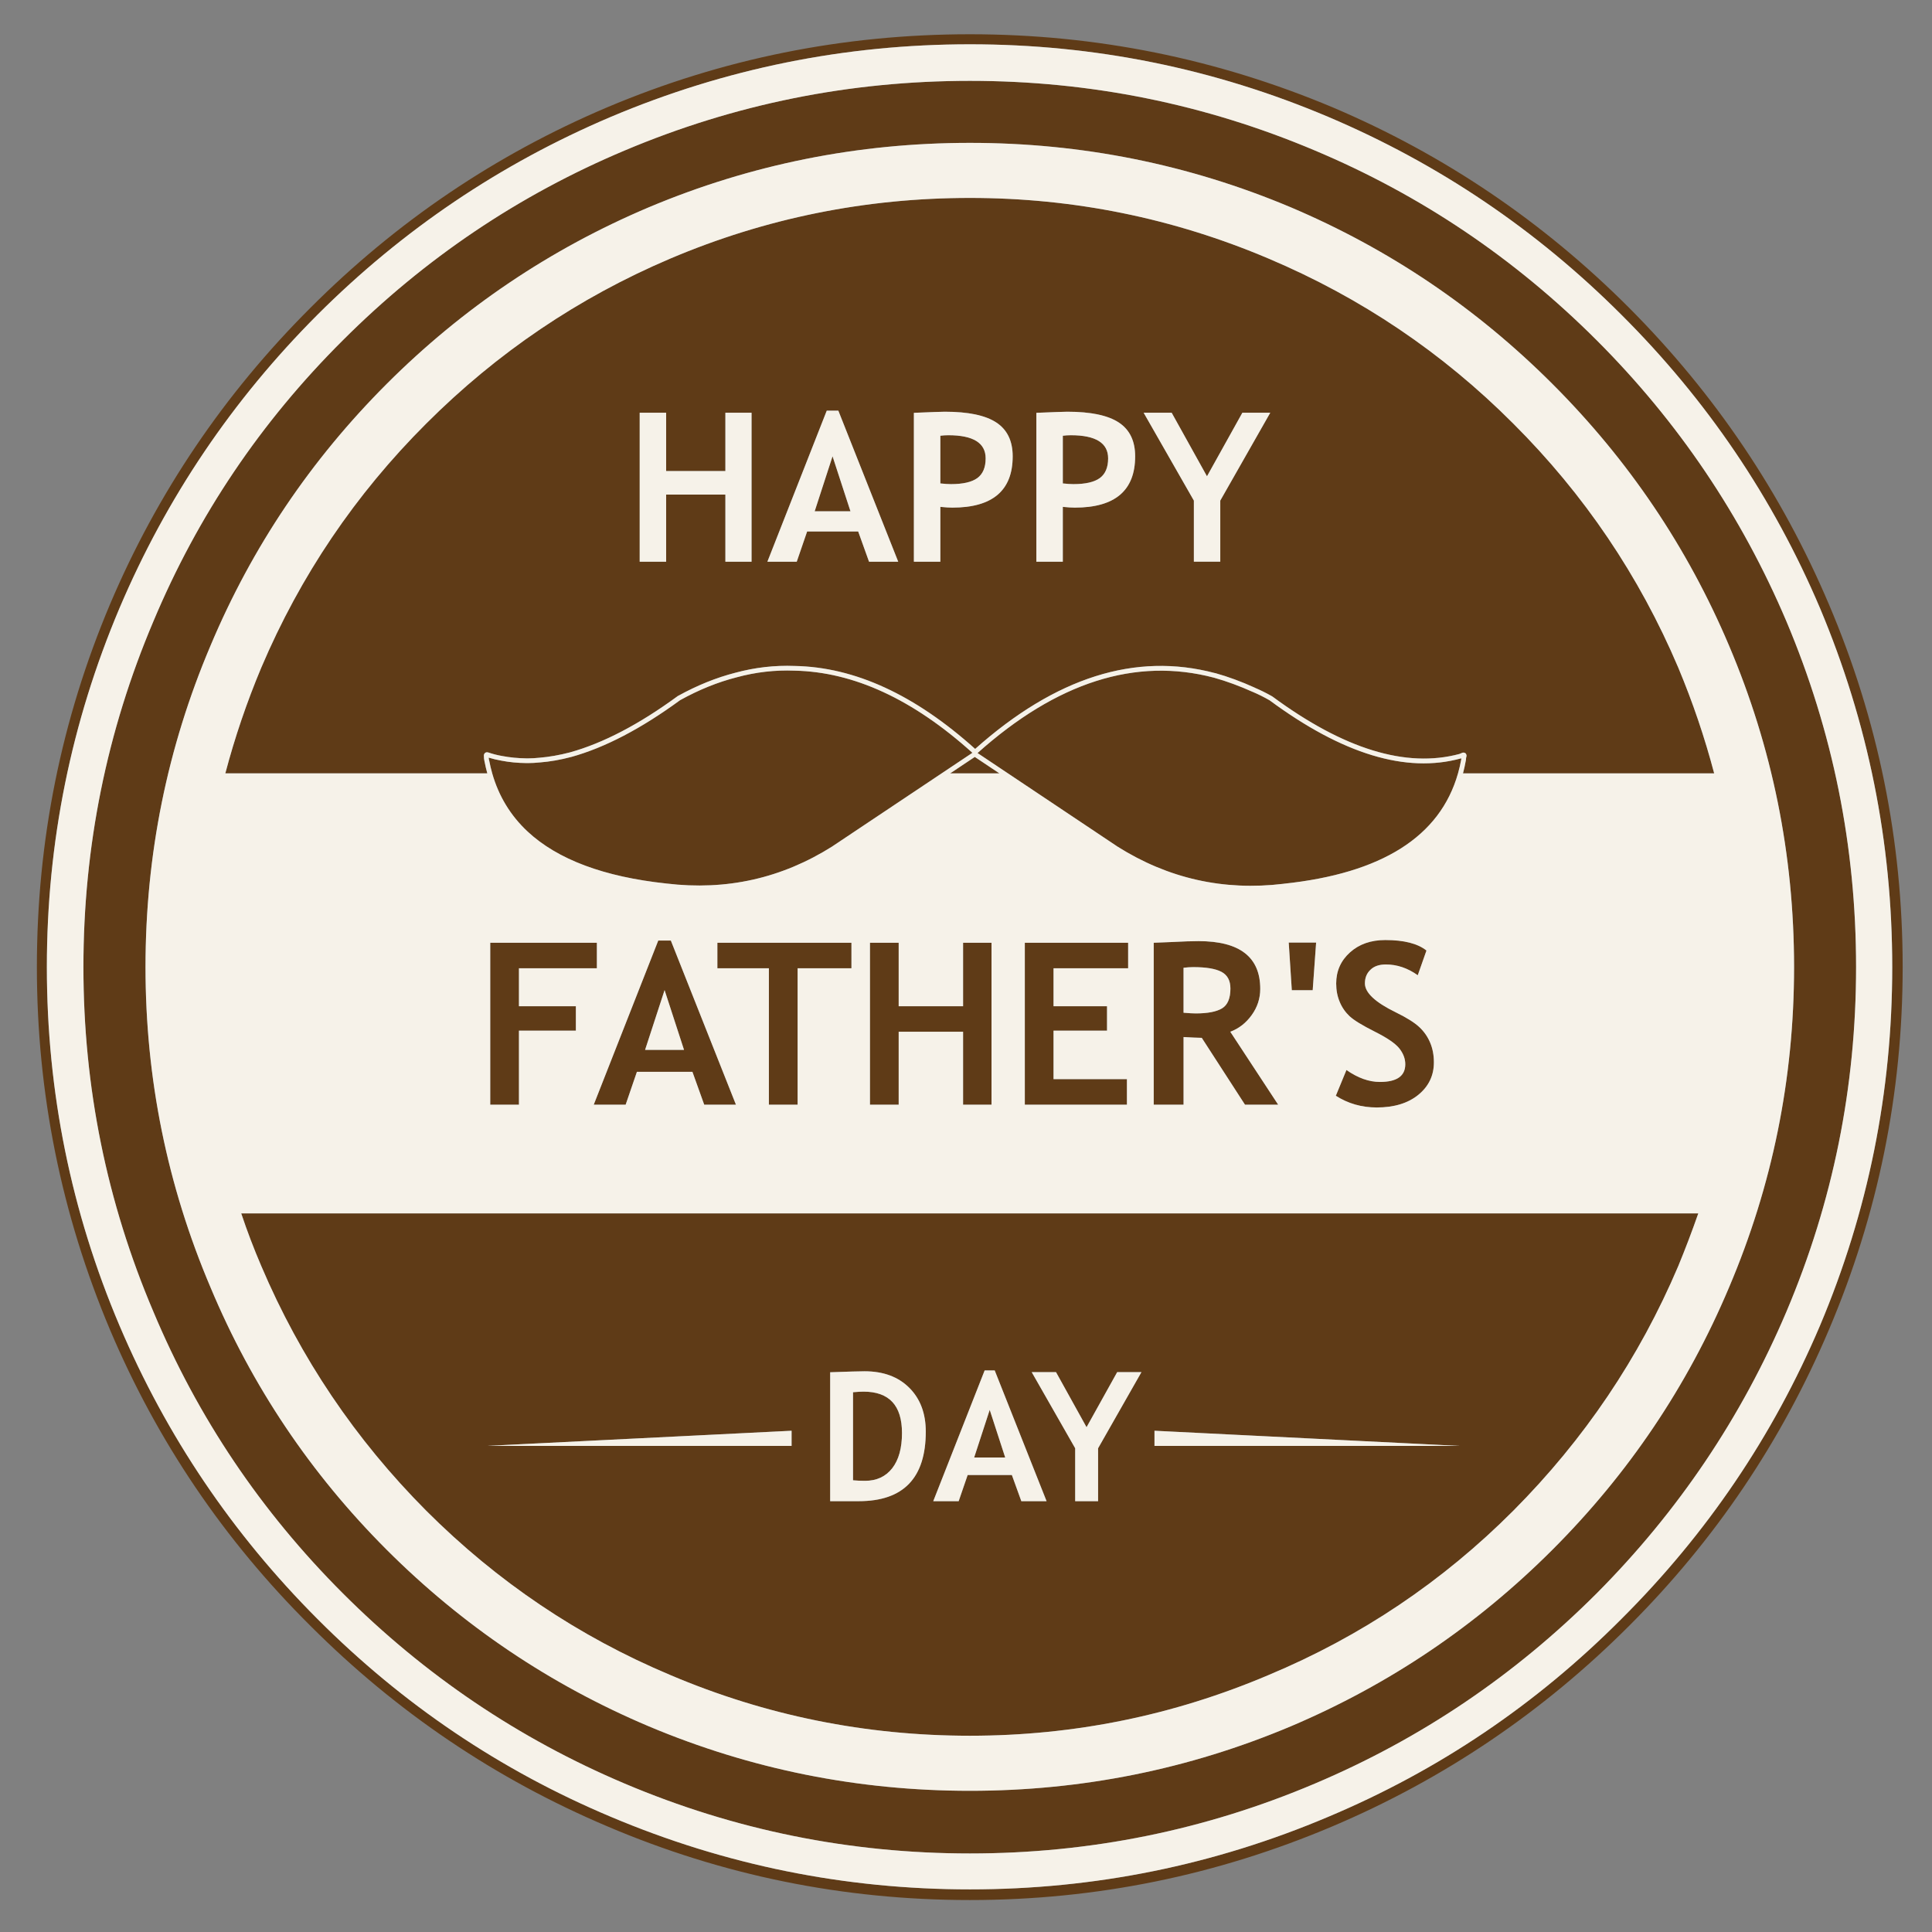 <?xml version="1.0" encoding="utf-8"?>
<!-- Generator: Adobe Illustrator 16.0.0, SVG Export Plug-In . SVG Version: 6.00 Build 0)  -->
<!DOCTYPE svg PUBLIC "-//W3C//DTD SVG 1.1//EN" "http://www.w3.org/Graphics/SVG/1.1/DTD/svg11.dtd">
<svg version="1.1" id="Layer_1" xmlns="http://www.w3.org/2000/svg" xmlns:xlink="http://www.w3.org/1999/xlink" x="0px" y="0px"
	 width="300px" height="300px" viewBox="0 0 300 300" enable-background="new 0 0 300 300" xml:space="preserve">
<rect x="0" y="0" width="300" height="300" fill="#808080" stroke="none"/>
<g>
	<path fill-rule="evenodd" clip-rule="evenodd" fill="#5F3B17" d="M187.42,73.959l-5.486-9.874h-4.351l7.801,13.648v9.487h4.1
		v-9.487l7.765-13.648h-4.332L187.42,73.959z M173.745,65.618c-1.694-1.124-4.367-1.686-8.018-1.686
		c-0.464,0-2.063,0.057-4.803,0.171v23.117h4.108v-8.514c0.774,0.078,1.394,0.117,1.855,0.117c6.253,0,9.378-2.655,9.378-7.964
		C176.267,68.482,175.427,66.734,173.745,65.618z M165.033,75.068v-7.406c0.396-0.054,0.811-0.08,1.243-0.08
		c3.862,0,5.793,1.198,5.793,3.594c0,1.411-0.433,2.432-1.298,3.063c-0.858,0.624-2.225,0.937-4.099,0.937
		C166.271,75.176,165.724,75.14,165.033,75.068z M157.249,70.86c0-2.378-0.84-4.125-2.522-5.242
		c-1.693-1.124-4.366-1.686-8.018-1.686c-0.463,0-2.063,0.057-4.802,0.171v23.117h4.108v-8.514c0.775,0.078,1.394,0.117,1.856,0.117
		C154.123,78.824,157.249,76.169,157.249,70.86z M153.051,71.176c0,1.411-0.432,2.432-1.297,3.063
		c-0.859,0.624-2.226,0.937-4.1,0.937c-0.402,0-0.948-0.036-1.639-0.108v-7.406c0.397-0.054,0.811-0.08,1.243-0.08
		C151.12,67.582,153.051,68.78,153.051,71.176z M196.996,40.158c14.331,6.06,26.994,14.601,37.991,25.622
		c11.014,10.991,19.552,23.618,25.611,37.882c2.253,5.387,4.111,10.861,5.577,16.423h-39.003c0.178-0.675,0.33-1.37,0.454-2.082
		c0.006-0.03,0.009-0.054,0.009-0.072c0-0.006,0-0.015,0-0.027c0-0.138,0.021-0.276,0.063-0.414c0-0.006,0.002-0.009,0.009-0.009
		c0.03-0.108,0.024-0.214-0.019-0.315c0-0.006-0.002-0.012-0.008-0.018c-0.055-0.144-0.147-0.232-0.28-0.261
		c-0.118-0.041-0.227-0.041-0.324,0c-0.174,0.059-0.327,0.123-0.459,0.188c-8.289,2.223-17.967-0.75-29.036-8.919
		c-0.049-0.042-0.094-0.068-0.136-0.08c-0.876-0.493-1.747-0.922-2.611-1.29v-0.008c-2.078-0.943-4.124-1.697-6.136-2.261
		c-0.012,0-0.026,0-0.045,0c-12.33-3.274-24.741,0.651-37.233,11.774c-9.358-8.408-18.691-12.703-28-12.883
		c-0.006,0-0.012,0-0.019,0c-3.099-0.12-6.171,0.231-9.216,1.054c-2.955,0.757-5.91,1.949-8.865,3.577
		c-0.061,0.018-0.108,0.048-0.144,0.09c-5.97,4.367-11.523,7.264-16.658,8.694h0.009c-1.658,0.432-3.246,0.711-4.766,0.837
		c-0.006,0-0.012,0-0.018,0c-0.613,0.066-1.195,0.099-1.748,0.099c-0.084,0-0.162,0-0.234,0h-0.009
		c-1.327-0.018-2.588-0.141-3.784-0.369c-0.733-0.126-1.459-0.312-2.181-0.559c-0.011,0-0.021,0-0.026,0
		c-0.108-0.031-0.208-0.031-0.297,0c-0.09,0.036-0.166,0.09-0.225,0.162c-0.066,0.084-0.102,0.187-0.108,0.306
		c0,0.354,0.036,0.675,0.108,0.964v-0.018c0.12,0.627,0.263,1.239,0.428,1.838H34.99c1.465-5.562,3.327-11.037,5.585-16.423
		c6.06-14.265,14.595-26.892,25.604-37.882c11.021-11.021,23.651-19.562,37.891-25.622c14.799-6.282,30.313-9.423,46.541-9.423
		C166.735,30.734,182.197,33.875,196.996,40.158z M200.42,32.185c-15.844-6.667-32.447-10-49.81-10
		c-17.375,0-33.994,3.333-49.855,10c-15.339,6.492-28.913,15.639-40.72,27.441c-11.802,11.809-20.916,25.348-27.342,40.621
		c-6.732,15.862-10.099,32.501-10.099,49.919c0,17.32,3.367,33.903,10.099,49.746c6.426,15.34,15.541,28.913,27.342,40.722
		c11.808,11.802,25.381,20.945,40.72,27.432c15.862,6.672,32.48,10.009,49.855,10.009c17.363,0,33.966-3.337,49.81-10.009
		c15.298-6.486,28.847-15.63,40.647-27.432c11.809-11.809,20.947-25.382,27.415-40.722c6.732-15.843,10.099-32.426,10.099-49.746
		c0-17.417-3.366-34.057-10.099-49.919c-6.468-15.273-15.606-28.813-27.415-40.621C229.267,47.824,215.718,38.677,200.42,32.185z
		 M150.61,6.879c-19.399,0-38,3.763-55.802,11.289c-17.123,7.272-32.297,17.514-45.521,30.72
		C36.085,62.113,25.845,77.287,18.566,94.409c-7.526,17.79-11.289,36.375-11.289,55.757c0,19.398,3.763,37.964,11.289,55.692
		c7.279,17.123,17.52,32.297,30.721,45.522c13.225,13.268,28.399,23.504,45.521,30.712c17.802,7.525,36.402,11.288,55.802,11.288
		c19.369,0,37.931-3.763,55.684-11.288c17.123-7.208,32.285-17.444,45.486-30.712c13.267-13.226,23.54-28.399,30.819-45.522
		c7.483-17.729,11.225-36.294,11.225-55.692c0-19.382-3.741-37.967-11.225-55.757c-7.279-17.123-17.553-32.296-30.819-45.522
		c-13.201-13.206-28.363-23.447-45.486-30.72C188.541,10.642,169.979,6.879,150.61,6.879z M206.942,16.671
		c17.297,7.346,32.64,17.721,46.027,31.126c13.332,13.381,23.672,28.723,31.017,46.026c7.64,17.94,11.459,36.72,11.459,56.342
		c0,19.579-3.819,38.356-11.459,56.333c-7.345,17.326-17.685,32.647-31.017,45.963c-13.388,13.398-28.73,23.771-46.027,31.117
		c-18.006,7.64-36.783,11.459-56.333,11.459c-19.652,0-38.433-3.819-56.342-11.459c-17.321-7.346-32.676-17.719-46.063-31.117
		c-13.405-13.315-23.778-28.637-31.117-45.963c-7.574-17.977-11.36-36.754-11.36-56.333c0-19.622,3.786-38.402,11.36-56.342
		C24.428,76.521,34.8,61.178,48.206,47.797c13.387-13.406,28.741-23.78,46.063-31.126C112.177,9.104,130.958,5.32,150.61,5.32
		C170.159,5.32,188.937,9.104,206.942,16.671z M204.168,23.365c16.444,6.919,31.032,16.741,43.765,29.468
		c12.66,12.661,22.483,27.215,29.469,43.667c7.207,17.074,10.811,34.963,10.811,53.666c0,18.654-3.604,36.486-10.811,53.494
		c-6.985,16.444-16.809,31.03-29.469,43.757c-12.732,12.732-27.32,22.58-43.765,29.54c-17.057,7.231-34.909,10.848-53.558,10.848
		c-18.661,0-36.528-3.616-53.603-10.848c-16.444-6.96-31.033-16.808-43.765-29.54c-12.727-12.727-22.538-27.313-29.433-43.757
		c-7.237-17.008-10.856-34.84-10.856-53.494c0-18.703,3.619-36.592,10.856-53.666c6.895-16.451,16.706-31.005,29.433-43.667
		c12.732-12.727,27.321-22.549,43.765-29.468c17.075-7.208,34.942-10.811,53.603-10.811
		C169.259,12.555,187.111,16.158,204.168,23.365z M226.897,117.751l0.009-0.009c0,0.054,0,0.108,0,0.162
		c-0.136,0.748-0.304,1.475-0.505,2.181c-2.784,9.815-11.808,15.529-27.071,17.144c-0.012,0-0.027,0.002-0.045,0.009
		c-9.291,1.118-17.886-0.814-25.783-5.792c-0.006,0-0.01-0.002-0.01-0.009l-21.702-14.504c12.317-11.009,24.556-14.91,36.712-11.703
		h0.008c1.977,0.559,3.985,1.297,6.027,2.216h0.01c0.858,0.367,1.724,0.799,2.594,1.297c11.31,8.354,21.207,11.364,29.693,9.027
		C226.858,117.764,226.879,117.758,226.897,117.751z M155.182,120.085h-7.635l3.82-2.55L155.182,120.085z M153.961,146.391v25.144
		h-4.414v-11.324h-10v11.324h-4.459v-25.144h4.459v9.856h10v-9.856H153.961z M175.177,146.391v3.964h-11.585v5.892h8.306v3.792
		h-8.306v7.532h11.396v3.964h-15.856v-25.144H175.177z M182.051,146.274c1.682-0.09,3.036-0.135,4.063-0.135
		c6.385,0,9.576,2.471,9.576,7.414c0,1.483-0.441,2.838-1.324,4.063c-0.877,1.226-1.985,2.091-3.325,2.596l7.433,11.324h-5.152
		l-6.712-10.379c-0.673-0.012-1.616-0.054-2.828-0.126v10.505h-4.632v-25.144C179.401,146.391,180.37,146.352,182.051,146.274z
		 M204.366,146.364l-0.531,7.397h-3.244l-0.478-7.397H204.366z M189.663,150.904c-0.925-0.486-2.381-0.73-4.369-0.73
		c-0.48,0-0.984,0.034-1.513,0.101v6.981c0.822,0.071,1.452,0.107,1.891,0.107c1.862,0,3.229-0.264,4.1-0.792
		c0.858-0.528,1.288-1.553,1.288-3.072C191.06,152.262,190.595,151.396,189.663,150.904z M163.979,213.066h-3.774l6.748,11.819
		v8.216h3.559v-8.216l6.729-11.819h-3.767l-4.756,8.55L163.979,213.066z M154.457,212.796h-1.559l-7.982,20.306h3.946l1.396-4.063
		h6.865l1.469,4.063h3.919L154.457,212.796z M220.149,151.436c-1.568-1.116-3.223-1.676-4.964-1.676c-1.026,0-1.82,0.274-2.378,0.82
		c-0.577,0.54-0.865,1.246-0.865,2.117c0,1.441,1.599,2.939,4.792,4.495c1.683,0.822,2.896,1.583,3.641,2.279
		c0.738,0.685,1.304,1.49,1.692,2.414c0.392,0.92,0.587,1.943,0.587,3.072c0,2.043-0.802,3.721-2.405,5.036
		c-1.609,1.315-3.767,1.973-6.469,1.973c-2.343,0-4.46-0.605-6.352-1.819l1.648-4c1.767,1.237,3.498,1.856,5.198,1.856
		c2.625,0,3.938-0.916,3.938-2.748c0-0.858-0.31-1.68-0.928-2.46c-0.619-0.774-1.89-1.643-3.812-2.604
		c-1.934-0.973-3.234-1.769-3.901-2.387c-0.672-0.631-1.186-1.372-1.539-2.226c-0.366-0.859-0.55-1.811-0.55-2.856
		c0-1.939,0.715-3.552,2.144-4.837c1.418-1.278,3.243-1.918,5.478-1.918c2.907,0,5.039,0.543,6.396,1.63L220.149,151.436z
		 M260.599,196.598c-6.06,14.258-14.598,26.918-25.611,37.981c-10.997,11.021-23.66,19.525-37.991,25.514
		c-14.799,6.288-30.261,9.432-46.386,9.432c-16.228,0-31.741-3.144-46.541-9.432c-14.24-5.988-26.871-14.493-37.891-25.514
		c-11.009-11.063-19.543-23.724-25.604-37.981c-1.153-2.686-2.192-5.411-3.117-8.18h226.25
		C262.74,191.187,261.705,193.912,260.599,196.598z M132.061,79.392h-5.559l2.775-8.541L132.061,79.392z M130.178,63.77h-1.802
		l-9.216,23.451h4.558l1.613-4.694h7.928l1.685,4.694h4.531L130.178,63.77z M103.439,64.085h-4.108v23.135h4.108V76.797h9.198
		v10.423h4.063V64.085h-4.063v9.063h-9.198V64.085z M123.394,104.139c9.177,0.193,18.378,4.444,27.604,12.756l-21.729,14.514h0.008
		c-7.879,4.979-16.477,6.907-25.792,5.783c-9.705-1.039-16.891-3.729-21.558-8.071c-2.653-2.48-4.485-5.493-5.496-9.036
		c-0.183-0.644-0.339-1.304-0.468-1.982c0-0.006-0.003-0.012-0.009-0.018c-0.036-0.138-0.06-0.285-0.072-0.441
		c0.654,0.198,1.309,0.354,1.964,0.468c1.231,0.24,2.534,0.366,3.91,0.378c0.078,0,0.159,0,0.243,0c0.57,0,1.168-0.033,1.793-0.099
		c0.006,0,0.015,0,0.027,0c1.567-0.121,3.198-0.406,4.892-0.856h0.009c5.207-1.448,10.835-4.384,16.883-8.811
		c0.006-0.006,0.012-0.009,0.018-0.009c2.919-1.616,5.838-2.796,8.757-3.541c2.979-0.811,5.982-1.156,9.009-1.036H123.394z
		 M104.169,146.049l10.108,25.486h-4.928l-1.829-5.1h-8.622l-1.748,5.1h-4.955l10.018-25.486H104.169z M132.213,146.391v3.964h-8.36
		v21.18h-4.459v-21.18h-8v-3.964H132.213z M89.421,160.039h-8.838v11.496h-4.459v-25.144h16.559v3.964h-12.1v5.892h8.838V160.039z
		 M100.169,163.021h6.045l-3.018-9.279L100.169,163.021z M122.917,224.517v-2.352l-47.297,2.352H122.917z M132.457,216.184
		c0.703-0.061,1.247-0.091,1.631-0.091c3.982,0,5.973,2.142,5.973,6.424c0,2.343-0.504,4.164-1.513,5.468
		c-1.021,1.304-2.429,1.955-4.225,1.955c-0.667,0-1.289-0.027-1.865-0.081V216.184z M134.25,212.931
		c-0.727,0-2.507,0.052-5.342,0.153v20.018h4.441c6.937,0,10.405-3.601,10.405-10.801c0-2.829-0.853-5.097-2.559-6.803
		C139.483,213.787,137.168,212.931,134.25,212.931z M179.268,224.517h47.296l-47.296-2.352V224.517z M151.268,226.318l2.415-7.396
		l2.404,7.396H151.268z"/>
	<path fill-rule="evenodd" clip-rule="evenodd" fill="#F6F2E9" d="M153.051,71.176c0-2.396-1.931-3.594-5.792-3.594
		c-0.432,0-0.846,0.026-1.243,0.08v7.406c0.691,0.072,1.237,0.108,1.639,0.108c1.874,0,3.241-0.313,4.1-0.937
		C152.619,73.607,153.051,72.587,153.051,71.176z M157.249,70.86c0,5.31-3.126,7.964-9.378,7.964c-0.462,0-1.081-0.039-1.856-0.117
		v8.514h-4.108V64.104c2.739-0.114,4.339-0.171,4.802-0.171c3.651,0,6.324,0.562,8.018,1.686
		C156.409,66.734,157.249,68.482,157.249,70.86z M165.033,75.068c0.69,0.072,1.237,0.108,1.64,0.108c1.874,0,3.24-0.313,4.099-0.937
		c0.865-0.631,1.298-1.652,1.298-3.063c0-2.396-1.931-3.594-5.793-3.594c-0.433,0-0.847,0.026-1.243,0.08V75.068z M173.745,65.618
		c1.682,1.117,2.521,2.864,2.521,5.242c0,5.31-3.125,7.964-9.378,7.964c-0.462,0-1.081-0.039-1.855-0.117v8.514h-4.108V64.104
		c2.739-0.114,4.339-0.171,4.803-0.171C169.378,63.932,172.051,64.494,173.745,65.618z M187.42,73.959l5.496-9.874h4.332
		l-7.765,13.648v9.487h-4.1v-9.487l-7.801-13.648h4.351L187.42,73.959z M196.996,40.158c-14.799-6.282-30.261-9.423-46.386-9.423
		c-16.228,0-31.741,3.141-46.541,9.423c-14.24,6.06-26.871,14.601-37.891,25.622c-11.009,10.991-19.543,23.618-25.604,37.882
		c-2.258,5.387-4.12,10.861-5.585,16.423h40.679c-0.165-0.599-0.308-1.211-0.428-1.838v0.018c-0.072-0.289-0.108-0.609-0.108-0.964
		c0.006-0.12,0.042-0.222,0.108-0.306c0.06-0.072,0.135-0.126,0.225-0.162c0.09-0.031,0.189-0.031,0.297,0c0.006,0,0.015,0,0.026,0
		c0.721,0.247,1.448,0.433,2.181,0.559c1.195,0.228,2.457,0.351,3.784,0.369h0.009c0.072,0,0.15,0,0.234,0
		c0.553,0,1.135-0.033,1.748-0.099c0.006,0,0.012,0,0.018,0c1.52-0.126,3.107-0.405,4.766-0.837H88.52
		c5.135-1.43,10.688-4.327,16.658-8.694c0.036-0.042,0.083-0.072,0.144-0.09c2.955-1.628,5.91-2.82,8.865-3.577
		c3.045-0.823,6.117-1.174,9.216-1.054c0.006,0,0.012,0,0.019,0c9.309,0.18,18.642,4.475,28,12.883
		c12.492-11.123,24.903-15.048,37.233-11.774c0.019,0,0.033,0,0.045,0c2.012,0.564,4.058,1.318,6.136,2.261v0.008
		c0.864,0.367,1.735,0.796,2.611,1.29c0.042,0.012,0.087,0.039,0.136,0.08c11.069,8.168,20.747,11.142,29.036,8.919
		c0.132-0.065,0.285-0.129,0.459-0.188c0.098-0.041,0.206-0.041,0.324,0c0.133,0.029,0.226,0.117,0.28,0.261
		c0.006,0.006,0.008,0.012,0.008,0.018c0.043,0.101,0.049,0.207,0.019,0.315c-0.007,0-0.009,0.003-0.009,0.009
		c-0.042,0.138-0.063,0.276-0.063,0.414c0,0.012,0,0.021,0,0.027c0,0.018-0.003,0.042-0.009,0.072
		c-0.124,0.712-0.276,1.406-0.454,2.082h39.003c-1.466-5.562-3.324-11.037-5.577-16.423c-6.06-14.265-14.598-26.892-25.611-37.882
		C223.99,54.758,211.327,46.218,196.996,40.158z M200.42,32.185c15.298,6.492,28.847,15.639,40.647,27.441
		c11.809,11.809,20.947,25.348,27.415,40.621c6.732,15.862,10.099,32.501,10.099,49.919c0,17.32-3.366,33.903-10.099,49.746
		c-6.468,15.34-15.606,28.913-27.415,40.722c-11.801,11.802-25.35,20.945-40.647,27.432c-15.844,6.672-32.447,10.009-49.81,10.009
		c-17.375,0-33.994-3.337-49.855-10.009c-15.339-6.486-28.913-15.63-40.72-27.432c-11.802-11.809-20.916-25.382-27.342-40.722
		c-6.732-15.843-10.099-32.426-10.099-49.746c0-17.417,3.367-34.057,10.099-49.919c6.426-15.273,15.541-28.813,27.342-40.621
		c11.808-11.802,25.381-20.949,40.72-27.441c15.862-6.667,32.48-10,49.855-10C167.973,22.185,184.576,25.519,200.42,32.185z
		 M150.61,6.879c19.369,0,37.931,3.763,55.684,11.289c17.123,7.272,32.285,17.514,45.486,30.72
		c13.267,13.226,23.54,28.399,30.819,45.522c7.483,17.79,11.225,36.375,11.225,55.757c0,19.398-3.741,37.964-11.225,55.692
		c-7.279,17.123-17.553,32.297-30.819,45.522c-13.201,13.268-28.363,23.504-45.486,30.712
		c-17.753,7.525-36.315,11.288-55.684,11.288c-19.399,0-38-3.763-55.802-11.288c-17.123-7.208-32.297-17.444-45.521-30.712
		c-13.201-13.226-23.441-28.399-30.721-45.522C11.04,188.13,7.277,169.564,7.277,150.166c0-19.382,3.763-37.967,11.289-55.757
		c7.279-17.123,17.52-32.296,30.721-45.522c13.225-13.206,28.399-23.447,45.521-30.72C112.61,10.642,131.21,6.879,150.61,6.879z
		 M189.663,150.904c0.932,0.492,1.396,1.357,1.396,2.595c0,1.52-0.43,2.544-1.288,3.072c-0.871,0.528-2.237,0.792-4.1,0.792
		c-0.438,0-1.068-0.036-1.891-0.107v-6.981c0.528-0.066,1.032-0.101,1.513-0.101C187.282,150.174,188.738,150.418,189.663,150.904z
		 M204.366,146.364h-4.253l0.478,7.397h3.244L204.366,146.364z M182.051,146.274c-1.681,0.078-2.649,0.117-2.901,0.117v25.144h4.632
		V161.03c1.212,0.072,2.155,0.114,2.828,0.126l6.712,10.379h5.152l-7.433-11.324c1.34-0.505,2.448-1.37,3.325-2.596
		c0.883-1.225,1.324-2.579,1.324-4.063c0-4.943-3.191-7.414-9.576-7.414C185.087,146.139,183.732,146.184,182.051,146.274z
		 M175.177,146.391h-16.045v25.144h15.856v-3.964h-11.396v-7.532h8.306v-3.792h-8.306v-5.892h11.585V146.391z M153.961,146.391
		h-4.414v9.856h-10v-9.856h-4.459v25.144h4.459v-11.324h10v11.324h4.414V146.391z M155.182,120.085l-3.815-2.55l-3.82,2.55H155.182z
		 M226.897,117.751c-0.019,0.006-0.039,0.012-0.063,0.018c-8.486,2.337-18.384-0.672-29.693-9.027
		c-0.87-0.498-1.735-0.93-2.594-1.297h-0.01c-2.042-0.919-4.051-1.658-6.027-2.216h-0.008c-12.156-3.207-24.395,0.694-36.712,11.703
		l21.702,14.504c0,0.007,0.004,0.009,0.01,0.009c7.897,4.979,16.492,6.91,25.783,5.792c0.018-0.006,0.033-0.009,0.045-0.009
		c15.264-1.614,24.287-7.328,27.071-17.144c0.201-0.706,0.369-1.433,0.505-2.181c0-0.054,0-0.108,0-0.162L226.897,117.751z
		 M204.168,23.365c-17.057-7.208-34.909-10.811-53.558-10.811c-18.661,0-36.528,3.603-53.603,10.811
		c-16.444,6.919-31.033,16.741-43.765,29.468C40.515,65.495,30.704,80.049,23.809,96.5c-7.237,17.074-10.856,34.963-10.856,53.666
		c0,18.654,3.619,36.486,10.856,53.494c6.895,16.444,16.706,31.03,29.433,43.757c12.732,12.732,27.321,22.58,43.765,29.54
		c17.075,7.231,34.942,10.848,53.603,10.848c18.649,0,36.501-3.616,53.558-10.848c16.444-6.96,31.032-16.808,43.765-29.54
		c12.66-12.727,22.483-27.313,29.469-43.757c7.207-17.008,10.811-34.84,10.811-53.494c0-18.703-3.604-36.592-10.811-53.666
		c-6.985-16.451-16.809-31.005-29.469-43.667C235.2,40.106,220.612,30.284,204.168,23.365z M154.457,212.796l8.054,20.306h-3.919
		l-1.469-4.063h-6.865l-1.396,4.063h-3.946l7.982-20.306H154.457z M163.979,213.066l4.739,8.55l4.756-8.55h3.767l-6.729,11.819
		v8.216h-3.559v-8.216l-6.748-11.819H163.979z M260.599,196.598c1.106-2.686,2.142-5.411,3.109-8.18H37.458
		c0.925,2.769,1.964,5.494,3.117,8.18c6.06,14.258,14.595,26.918,25.604,37.981c11.021,11.021,23.651,19.525,37.891,25.514
		c14.799,6.288,30.313,9.432,46.541,9.432c16.125,0,31.587-3.144,46.386-9.432c14.331-5.988,26.994-14.493,37.991-25.514
		C246.001,223.516,254.539,210.855,260.599,196.598z M220.149,151.436l1.351-3.837c-1.356-1.087-3.488-1.63-6.396-1.63
		c-2.234,0-4.06,0.64-5.478,1.918c-1.429,1.286-2.144,2.898-2.144,4.837c0,1.046,0.184,1.997,0.55,2.856
		c0.354,0.854,0.867,1.595,1.539,2.226c0.667,0.618,1.968,1.414,3.901,2.387c1.922,0.961,3.192,1.829,3.812,2.604
		c0.618,0.78,0.928,1.602,0.928,2.46c0,1.832-1.313,2.748-3.938,2.748c-1.7,0-3.432-0.619-5.198-1.856l-1.648,4
		c1.892,1.214,4.009,1.819,6.352,1.819c2.702,0,4.859-0.657,6.469-1.973c1.604-1.315,2.405-2.993,2.405-5.036
		c0-1.129-0.195-2.152-0.587-3.072c-0.389-0.924-0.954-1.729-1.692-2.414c-0.745-0.696-1.958-1.457-3.641-2.279
		c-3.193-1.556-4.792-3.054-4.792-4.495c0-0.871,0.288-1.577,0.865-2.117c0.558-0.546,1.352-0.82,2.378-0.82
		C216.927,149.76,218.581,150.319,220.149,151.436z M103.439,64.085v9.063h9.198v-9.063h4.063v23.135h-4.063V76.797h-9.198v10.423
		h-4.108V64.085H103.439z M130.178,63.77l9.297,23.451h-4.531l-1.685-4.694h-7.928l-1.613,4.694h-4.558l9.216-23.451H130.178z
		 M132.061,79.392l-2.784-8.541l-2.775,8.541H132.061z M100.169,163.021l3.027-9.279l3.018,9.279H100.169z M89.421,160.039v-3.792
		h-8.838v-5.892h12.1v-3.964H76.124v25.144h4.459v-11.496H89.421z M132.213,146.391h-20.82v3.964h8v21.18h4.459v-21.18h8.36V146.391
		z M104.169,146.049h-1.955l-10.018,25.486h4.955l1.748-5.1h8.622l1.829,5.1h4.928L104.169,146.049z M123.394,104.139h-0.009
		c-3.027-0.121-6.03,0.225-9.009,1.036c-2.919,0.745-5.838,1.925-8.757,3.541c-0.005,0-0.011,0.003-0.018,0.009
		c-6.048,4.427-11.676,7.363-16.883,8.811h-0.009c-1.694,0.45-3.325,0.735-4.892,0.856c-0.012,0-0.021,0-0.027,0
		c-0.625,0.065-1.223,0.099-1.793,0.099c-0.084,0-0.165,0-0.243,0c-1.375-0.012-2.678-0.138-3.91-0.378
		c-0.655-0.114-1.31-0.27-1.964-0.468c0.012,0.156,0.036,0.303,0.072,0.441c0.006,0.006,0.009,0.012,0.009,0.018
		c0.129,0.678,0.285,1.338,0.468,1.982c1.01,3.543,2.842,6.555,5.496,9.036c4.667,4.342,11.853,7.033,21.558,8.071
		c9.315,1.124,17.913-0.805,25.792-5.783h-0.008l21.729-14.514C141.772,108.583,132.571,104.332,123.394,104.139z M134.25,212.931
		c2.919,0,5.234,0.856,6.945,2.567c1.706,1.706,2.559,3.974,2.559,6.803c0,7.2-3.468,10.801-10.405,10.801h-4.441v-20.018
		C131.742,212.982,133.523,212.931,134.25,212.931z M132.457,216.184v13.675c0.577,0.054,1.198,0.081,1.865,0.081
		c1.796,0,3.204-0.651,4.225-1.955c1.009-1.304,1.513-3.125,1.513-5.468c0-4.282-1.991-6.424-5.973-6.424
		C133.703,216.093,133.16,216.123,132.457,216.184z M122.917,224.517H75.62l47.297-2.352V224.517z M179.268,224.517v-2.352
		l47.296,2.352H179.268z M151.268,226.318h4.819l-2.404-7.396L151.268,226.318z"/>
</g>
</svg>
